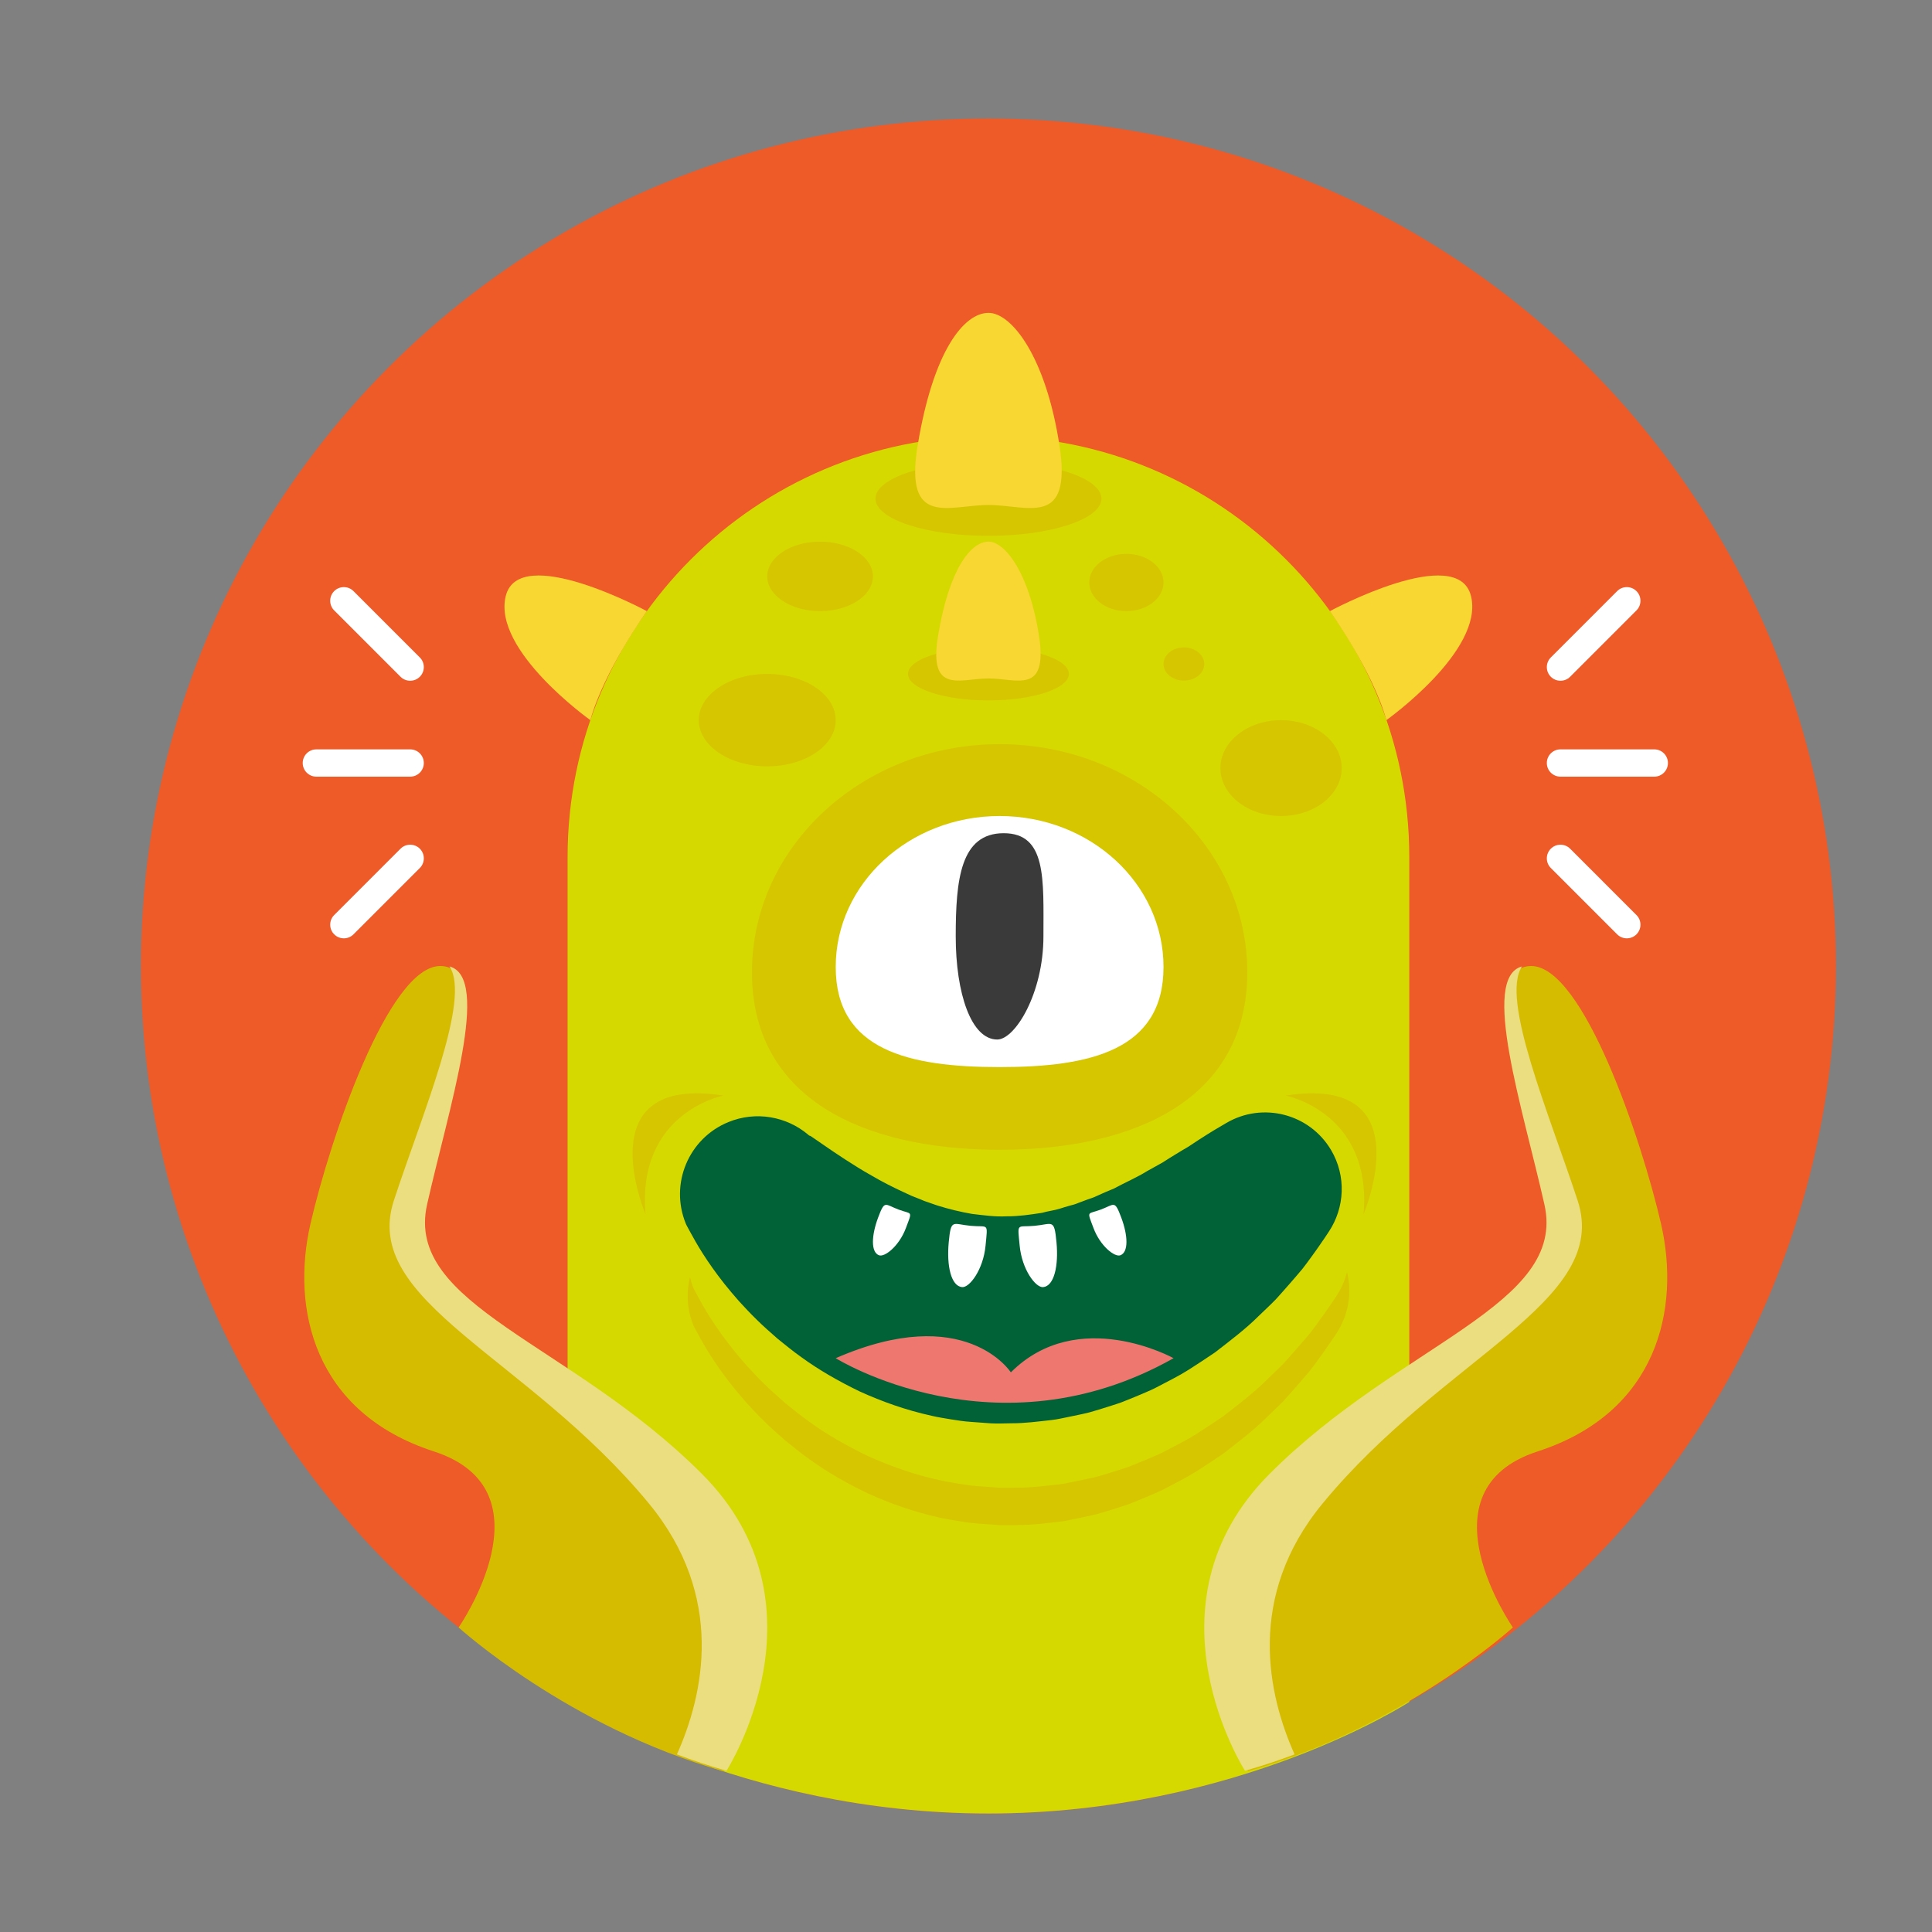 <?xml version="1.0" encoding="utf-8"?>
<!-- Generator: Adobe Illustrator 16.0.0, SVG Export Plug-In . SVG Version: 6.00 Build 0)  -->
<!DOCTYPE svg PUBLIC "-//W3C//DTD SVG 1.1 Tiny//EN" "http://www.w3.org/Graphics/SVG/1.1/DTD/svg11-tiny.dtd">
<svg version="1.1" baseProfile="tiny" id="Layer_1" xmlns="http://www.w3.org/2000/svg" xmlns:xlink="http://www.w3.org/1999/xlink"
	 x="0px" y="0px" width="300px" height="300px" viewBox="0 0 300 300" xml:space="preserve">
<rect x="0" y="0" width="300" height="300" fill="#808080" stroke="none"/>
<g>
	<circle fill="#EE5A28" cx="153.484" cy="150" r="131.6"/>
	<path fill="#D6D900" d="M218.833,264.279V133.074c0-36.091-29.257-65.35-65.35-65.35c-36.092,0-65.349,29.259-65.349,65.35v131.205
		c0,0,26.584,17.32,65.349,17.32S218.833,264.279,218.833,264.279z"/>
	<ellipse fill="#D6C600" cx="153.484" cy="77.425" rx="17.546" ry="5.782"/>
	<path fill="#F8D732" d="M164.52,69.197c1.966,12.845-4.932,9.218-11.016,9.218c-6.084,0-13.125,3.604-11.016-9.218
		c2.418-14.702,7.182-20.617,11.016-20.617C157.051,48.58,162.393,55.307,164.52,69.197z"/>
	<ellipse fill="#D6C600" cx="153.484" cy="104.645" rx="12.494" ry="4.117"/>
	<path fill="#F8D732" d="M161.342,98.785c1.4,9.146-3.512,6.564-7.844,6.564s-9.346,2.566-7.844-6.564
		c1.722-10.469,5.114-14.681,7.844-14.681C156.024,84.104,159.828,88.895,161.342,98.785z"/>
	<path fill="#D6C600" d="M193.679,150.978c0,19.565-17.219,27.562-38.459,27.562s-38.459-7.996-38.459-27.562
		c0-19.566,17.219-35.428,38.459-35.428S193.679,131.411,193.679,150.978z"/>
	<path fill="#FFFFFF" d="M180.67,150.156c0,12.947-11.395,15.542-25.45,15.542c-14.056,0-25.451-2.595-25.451-15.542
		c0-12.948,11.395-23.444,25.451-23.444C169.275,126.712,180.67,137.208,180.67,150.156z"/>
	<path fill="#393A39" d="M162.024,145.398c0,8.847-4.405,16.019-7.171,16.019c-4.043,0-6.448-7.172-6.448-16.019
		c0-8.846,0.749-16.018,7.448-16.018S162.024,136.553,162.024,145.398z"/>
	<path fill="#006236" d="M125.513,176.217c0,0,0.019,0.017,0.055,0.047c0.038,0.033,0.097,0.085,0.124,0.08
		c0.036,0.011,0.082,0.024,0.135,0.04c0.055,0.017,0.169,0.106,0.268,0.17c0.454,0.313,1.121,0.771,1.968,1.354
		c0.881,0.6,1.943,1.341,3.188,2.139c1.241,0.797,2.629,1.688,4.162,2.536c1.509,0.888,3.159,1.73,4.867,2.521
		c0.423,0.195,0.853,0.393,1.287,0.593c0.435,0.172,0.875,0.346,1.32,0.521c0.222,0.084,0.438,0.186,0.658,0.276l0.668,0.229
		c0.446,0.148,0.89,0.327,1.34,0.467c1.792,0.561,3.6,0.999,5.39,1.306c1.8,0.21,3.579,0.471,5.385,0.371
		c1.8,0.019,3.627-0.254,5.481-0.541c0.925-0.275,1.866-0.357,2.802-0.658c0.47-0.146,0.934-0.301,1.407-0.426
		c0.473-0.123,0.945-0.24,1.413-0.445c0.471-0.178,0.938-0.354,1.401-0.527c0.468-0.176,0.943-0.29,1.402-0.527
		c0.923-0.42,1.834-0.829,2.751-1.192c1.778-0.965,3.554-1.716,5.154-2.712c0.822-0.455,1.608-0.894,2.356-1.309
		c0.741-0.469,1.442-0.924,2.123-1.33c0.678-0.41,1.313-0.8,1.918-1.146c0.589-0.389,1.129-0.745,1.618-1.068
		c0.979-0.651,1.798-1.125,2.338-1.47c0.557-0.33,0.855-0.506,0.855-0.506l1.049-0.618c5.659-3.342,12.955-1.463,16.296,4.196
		c2.392,4.051,2.099,8.949-0.33,12.627c0,0-0.233,0.352-0.67,1.01c-0.455,0.645-1.094,1.619-1.972,2.812
		c-0.436,0.603-0.915,1.267-1.469,1.975c-0.578,0.699-1.222,1.438-1.911,2.232c-0.685,0.801-1.438,1.629-2.23,2.513
		c-0.835,0.861-1.768,1.724-2.724,2.645c-1.863,1.868-4.233,3.674-6.71,5.59c-1.319,0.905-2.705,1.802-4.127,2.714
		c-1.425,0.914-3.043,1.701-4.629,2.54c-0.785,0.434-1.641,0.8-2.506,1.166c-0.861,0.372-1.741,0.72-2.623,1.077
		c-0.867,0.379-1.82,0.646-2.751,0.95c-0.937,0.298-1.883,0.591-2.838,0.861c-0.967,0.252-1.971,0.439-2.963,0.653
		c-1.002,0.187-1.983,0.449-3.017,0.555c-2.057,0.223-4.113,0.508-6.211,0.498c-1.044,0.014-2.091,0.064-3.134,0.011
		c-1.042-0.077-2.082-0.153-3.121-0.23c-1.042-0.06-2.061-0.229-3.081-0.388c-1.014-0.177-2.039-0.32-3.024-0.561
		c-3.983-0.873-7.71-2.211-11.116-3.756c-3.355-1.616-6.432-3.396-9.08-5.323c-1.338-0.955-2.562-1.946-3.738-2.905
		c-1.137-1-2.233-1.959-3.213-2.934c-0.999-0.966-1.889-1.938-2.738-2.854c-0.821-0.945-1.593-1.836-2.279-2.708
		c-1.376-1.736-2.476-3.326-3.341-4.677c-0.872-1.359-1.48-2.481-1.934-3.302c-0.251-0.463-0.444-0.818-0.574-1.058
		c-0.083-0.149-0.105-0.208-0.121-0.25c-0.018-0.043-0.027-0.064-0.027-0.064c-2.529-6.182,0.431-13.242,6.611-15.77
		c4.299-1.76,9.024-0.863,12.354,1.926L125.513,176.217z"/>
	<path fill="#D6C600" d="M207.544,201.199c0,0-0.233,0.352-0.67,1.01c-0.455,0.645-1.094,1.619-1.972,2.812
		c-0.436,0.603-0.915,1.267-1.469,1.975c-0.578,0.699-1.222,1.438-1.911,2.232c-0.685,0.801-1.438,1.629-2.23,2.513
		c-0.835,0.861-1.768,1.724-2.724,2.645c-1.863,1.868-4.233,3.674-6.71,5.59c-1.319,0.905-2.705,1.802-4.127,2.714
		c-1.425,0.914-3.043,1.701-4.629,2.54c-0.785,0.434-1.641,0.8-2.506,1.166c-0.861,0.372-1.741,0.72-2.623,1.077
		c-0.867,0.379-1.82,0.646-2.751,0.95c-0.937,0.298-1.883,0.591-2.838,0.861c-0.967,0.252-1.971,0.439-2.963,0.653
		c-1.002,0.187-1.983,0.449-3.017,0.555c-2.057,0.223-4.113,0.508-6.211,0.498c-1.044,0.014-2.091,0.064-3.134,0.011
		c-1.042-0.077-2.082-0.153-3.121-0.23c-1.042-0.06-2.061-0.229-3.081-0.388c-1.014-0.177-2.039-0.32-3.024-0.561
		c-3.983-0.873-7.71-2.211-11.116-3.756c-3.355-1.616-6.432-3.396-9.08-5.323c-1.338-0.955-2.562-1.946-3.738-2.905
		c-1.137-1-2.233-1.959-3.213-2.934c-0.999-0.966-1.889-1.938-2.738-2.854c-0.821-0.945-1.593-1.836-2.279-2.708
		c-1.376-1.736-2.476-3.326-3.341-4.677c-0.872-1.359-1.48-2.481-1.934-3.302c-0.251-0.463-0.444-0.818-0.574-1.058
		c-0.083-0.149-0.105-0.208-0.121-0.25c-0.018-0.043-0.027-0.064-0.027-0.064c-0.226-0.553-0.393-1.113-0.533-1.676
		c-0.599,2.407-0.478,5.017,0.533,7.488c0,0,0.009,0.021,0.027,0.064c0.016,0.042,0.038,0.101,0.121,0.25
		c0.129,0.239,0.322,0.595,0.574,1.058c0.454,0.82,1.062,1.942,1.934,3.302c0.865,1.351,1.965,2.94,3.341,4.677
		c0.686,0.872,1.458,1.763,2.279,2.708c0.849,0.916,1.74,1.888,2.738,2.854c0.98,0.975,2.077,1.934,3.213,2.934
		c1.176,0.959,2.4,1.95,3.738,2.905c2.648,1.927,5.725,3.707,9.08,5.323c3.406,1.545,7.133,2.883,11.116,3.756
		c0.985,0.24,2.011,0.384,3.024,0.561c1.02,0.158,2.039,0.328,3.081,0.388c1.039,0.077,2.079,0.153,3.121,0.23
		c1.042,0.054,2.089,0.003,3.134-0.011c2.099,0.01,4.154-0.275,6.211-0.498c1.034-0.105,2.015-0.368,3.017-0.555
		c0.992-0.214,1.996-0.401,2.963-0.653c0.955-0.271,1.901-0.563,2.838-0.861c0.932-0.304,1.885-0.571,2.751-0.95
		c0.882-0.357,1.762-0.705,2.623-1.077c0.865-0.366,1.721-0.732,2.506-1.166c1.586-0.839,3.204-1.626,4.629-2.54
		c1.423-0.912,2.808-1.809,4.127-2.714c2.477-1.916,4.847-3.722,6.71-5.59c0.956-0.921,1.889-1.783,2.724-2.645
		c0.792-0.884,1.546-1.712,2.23-2.513c0.689-0.795,1.333-1.533,1.911-2.232c0.554-0.708,1.033-1.372,1.469-1.975
		c0.878-1.193,1.518-2.168,1.972-2.812c0.437-0.658,0.67-1.01,0.67-1.01c1.828-2.769,2.445-6.229,1.618-9.498
		C208.836,198.817,208.292,200.066,207.544,201.199z"/>
	<path fill="#FFFFFF" d="M153.036,193.426c-0.352,3.713-2.485,6.548-3.646,6.438c-1.697-0.16-2.421-3.266-2.07-6.979
		s0.583-2.808,3.395-2.541C153.526,190.609,153.387,189.714,153.036,193.426z"/>
	<path fill="#FFFFFF" d="M158.334,193.426c0.352,3.713,2.485,6.548,3.646,6.438c1.697-0.16,2.421-3.266,2.07-6.979
		s-0.583-2.808-3.395-2.541C157.844,190.609,157.983,189.714,158.334,193.426z"/>
	<path fill="#FFFFFF" d="M169.796,190.689c1.049,2.807,3.295,4.558,4.172,4.23c1.282-0.479,1.194-3.039,0.146-5.844
		s-1.039-2.055-3.163-1.261C168.827,188.61,168.747,187.887,169.796,190.689z"/>
	<path fill="#FFFFFF" d="M140.667,190.689c-1.049,2.807-3.295,4.558-4.172,4.23c-1.282-0.479-1.194-3.039-0.146-5.844
		s1.039-2.055,3.163-1.261C141.636,188.61,141.716,187.887,140.667,190.689z"/>
	<path fill="#EE7770" d="M129.77,210.9c0,0,24.874,15.571,52.462,0c0,0-14.834-8.233-25.268,2.2
		C156.964,213.101,149.917,202.1,129.77,210.9z"/>
	<path fill="#D6C600" d="M112.341,170.121c0,0-13.485,2.579-12.097,18.443C100.244,188.564,90.924,166.749,112.341,170.121z"/>
	<path fill="#D6C600" d="M199.628,170.121c0,0,13.485,2.579,12.097,18.443C211.726,188.564,221.046,166.749,199.628,170.121z"/>
	<ellipse fill="#D6C600" cx="119.135" cy="111.822" rx="10.635" ry="7.178"/>
	<ellipse fill="#D6C600" cx="127.341" cy="89.5" rx="8.206" ry="5.396"/>
	<ellipse fill="#D6C600" cx="174.904" cy="90.447" rx="5.766" ry="4.448"/>
	<ellipse fill="#D6C600" cx="183.835" cy="103.106" rx="3.165" ry="2.579"/>
	<ellipse fill="#D6C600" cx="198.921" cy="119.268" rx="9.421" ry="7.444"/>
	<path fill="#D6BC00" d="M112.341,275.031c0,0,16.524-25.762-3.841-46.127s-46.177-26.148-42.648-41.814S76.44,150,68.373,150
		s-17.143,26.914-20.168,40.052s0.504,29.271,19.16,35.322s3.849,27.334,3.849,27.334S88.241,268.217,112.341,275.031z"/>
	<path fill="#EBDE81" d="M108.967,228.838c-20.366-20.365-46.177-26.148-42.648-41.814c3.376-14.988,9.974-35.232,3.475-36.958
		c3.4,5.037-4.18,22.773-8.637,36.36c-5.149,15.697,20.716,24.148,39.576,46.998c11.973,14.508,8.507,29.775,4.38,38.998
		c2.472,0.93,5.038,1.791,7.695,2.543C112.809,274.965,129.333,249.203,108.967,228.838z"/>
	<path fill="#D6BC00" d="M193.793,275.031c0,0-16.524-25.762,3.841-46.127s46.177-26.148,42.648-41.814S229.694,150,237.761,150
		s17.143,26.914,20.168,40.052s-0.504,29.271-19.16,35.322s-3.849,27.334-3.849,27.334S217.893,268.217,193.793,275.031z"/>
	<path fill="#EBDE81" d="M197.167,228.838c20.366-20.365,46.177-26.148,42.648-41.814c-3.376-14.988-9.974-35.232-3.475-36.958
		c-3.4,5.037,4.18,22.773,8.637,36.36c5.149,15.697-20.716,24.148-39.576,46.998c-11.973,14.508-8.507,29.775-4.38,38.998
		c-2.472,0.93-5.038,1.791-7.695,2.543C193.326,274.965,176.801,249.203,197.167,228.838z"/>
	<path fill="#F8D732" d="M100.445,94.896c0,0-6.662,9.288-8.774,16.927c0,0-15.166-10.77-13.153-19.221
		S100.445,94.896,100.445,94.896z"/>
	<path fill="#F8D732" d="M206.502,94.896c0,0,6.662,9.288,8.774,16.927c0,0,15.166-10.77,13.153-19.221
		S206.502,94.896,206.502,94.896z"/>
	<g>
		<g>
			<path fill="#FFFFFF" d="M256.875,120.6h-14.564c-1.171,0-2.12-0.95-2.12-2.12c0-1.171,0.949-2.121,2.12-2.121h14.564
				c1.172,0,2.121,0.95,2.121,2.121C258.997,119.649,258.047,120.6,256.875,120.6z"/>
			<path fill="#FFFFFF" d="M252.61,145.705c-0.542,0-1.085-0.207-1.499-0.621l-10.299-10.3c-0.828-0.828-0.828-2.17,0-2.998
				s2.169-0.828,2.998,0l10.299,10.3c0.828,0.828,0.828,2.17,0,2.998C253.695,145.498,253.152,145.705,252.61,145.705z"/>
			<path fill="#FFFFFF" d="M242.311,105.706c-0.542,0-1.085-0.206-1.499-0.62c-0.828-0.828-0.828-2.171,0-2.998l10.299-10.3
				c0.826-0.828,2.17-0.828,2.998-0.001s0.828,2.17,0,2.998l-10.299,10.301C243.396,105.5,242.853,105.706,242.311,105.706z"/>
		</g>
		<g>
			<path fill="#FFFFFF" d="M49.127,120.6h14.564c1.171,0,2.12-0.95,2.12-2.12c0-1.171-0.949-2.121-2.12-2.121H49.127
				c-1.172,0-2.121,0.95-2.121,2.121C47.006,119.649,47.955,120.6,49.127,120.6z"/>
			<path fill="#FFFFFF" d="M53.393,145.705c0.542,0,1.085-0.207,1.499-0.621l10.299-10.3c0.828-0.828,0.828-2.17,0-2.998
				s-2.169-0.828-2.998,0l-10.299,10.3c-0.828,0.828-0.828,2.17,0,2.998C52.308,145.498,52.851,145.705,53.393,145.705z"/>
			<path fill="#FFFFFF" d="M63.691,105.706c0.542,0,1.085-0.206,1.499-0.62c0.828-0.828,0.828-2.171,0-2.998l-10.299-10.3
				c-0.826-0.828-2.17-0.828-2.998-0.001s-0.828,2.17,0,2.998l10.299,10.301C62.606,105.5,63.149,105.706,63.691,105.706z"/>
		</g>
	</g>
</g>
</svg>

